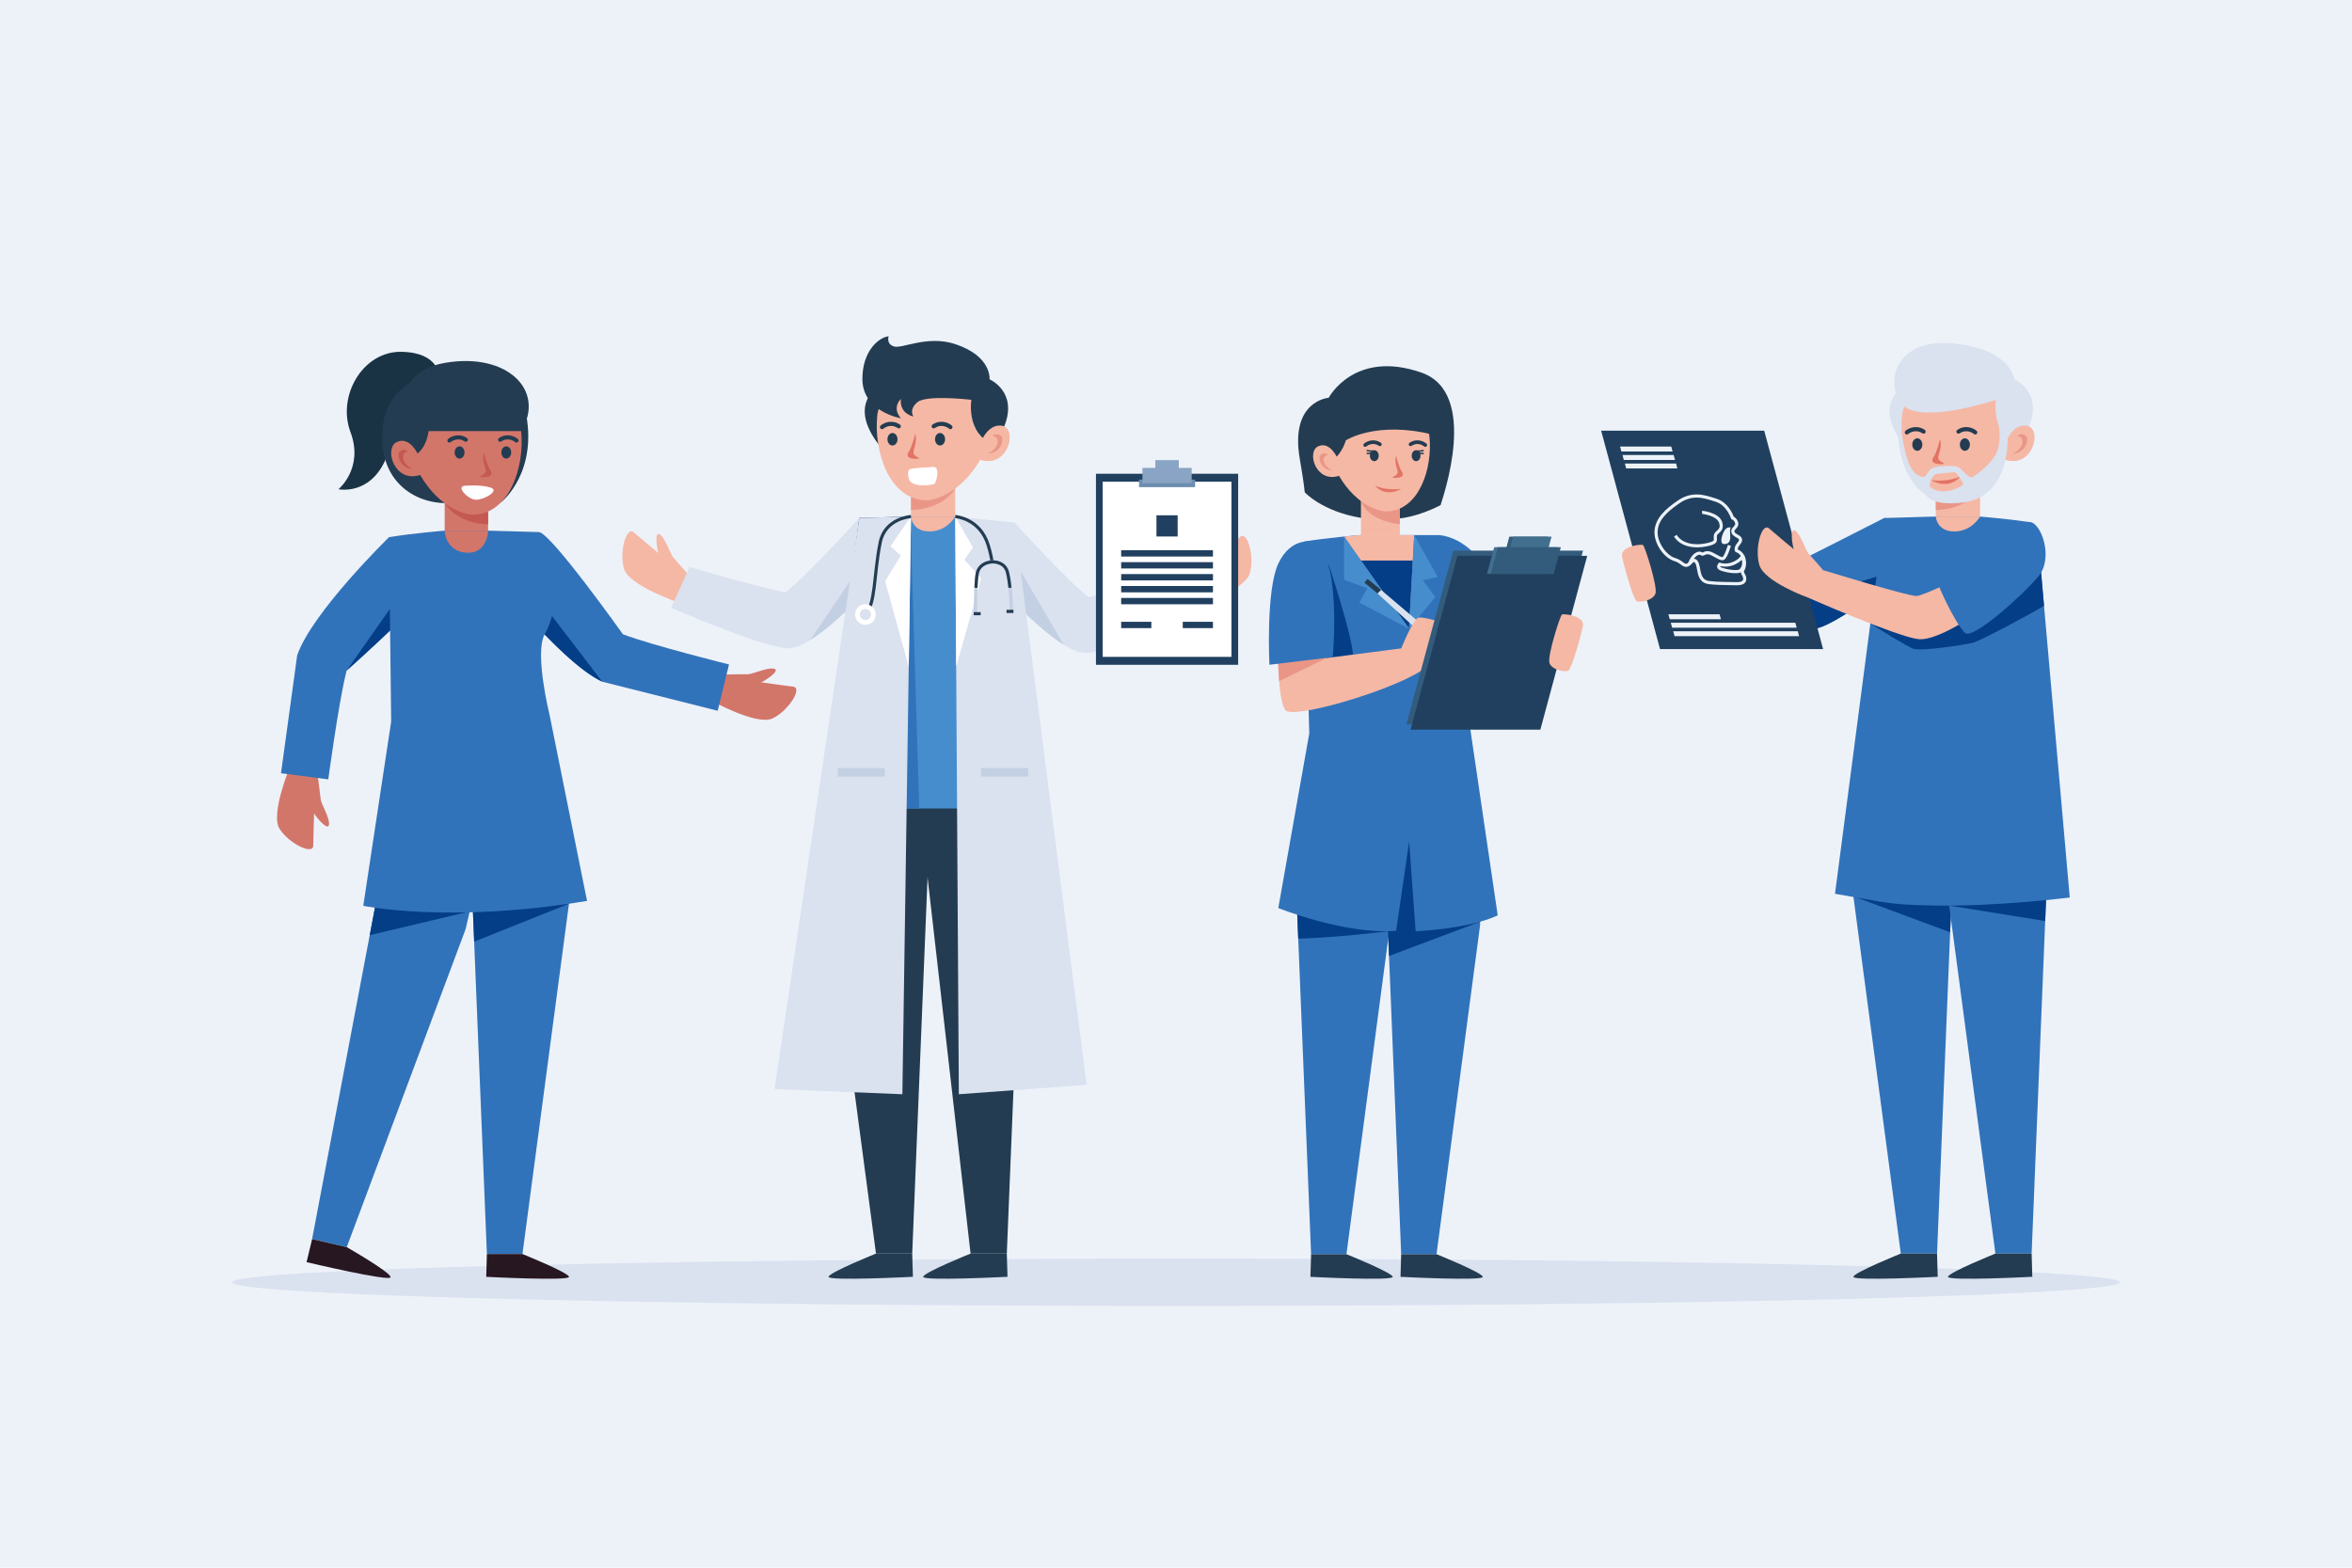 <?xml version="1.0" encoding="utf-8"?>
<!-- Generator: Adobe Illustrator 27.5.0, SVG Export Plug-In . SVG Version: 6.00 Build 0)  -->
<svg version="1.1" xmlns="http://www.w3.org/2000/svg" xmlns:xlink="http://www.w3.org/1999/xlink" x="0px" y="0px"
	 viewBox="0 0 750 500" style="enable-background:new 0 0 750 500;" xml:space="preserve">
<g id="BACKGROUND">
	<rect style="fill:#EDF2F9;" width="750" height="500"/>
</g>
<g id="OBJECTS">
	<ellipse style="fill:#DAE1EF;" cx="375" cy="408.976" rx="301" ry="7.547"/>
	<g>
		<path style="fill:#F5B8A5;" d="M573.866,183.586c0,0-9.422,3.298-11.871,3.486s-29.018-9.421-29.018-9.421l-5.088,11.306
			c0,0,25.061,9.987,32.221,10.929c7.16,0.942,24.119-4.522,24.119-4.522L573.866,183.586z"/>
		<path style="fill:#3173BA;" d="M600.811,165.214c0,0-30.495,15.565-32.002,16.13c-1.507,0.565,6.612,17.053,9.25,18.938
			c2.638,1.884,23.129-12.267,28.217-18.297C611.363,175.955,606.005,165.844,600.811,165.214z"/>
		<path style="fill:#033E87;" d="M599.667,184.316l-1.301-0.395l-21.814,6.691l0.627,8.77c0.334,0.412,0.632,0.721,0.881,0.899
			c1.731,1.236,11.144-4.429,18.852-10.174c0.005-0.004,0.012-0.009,0.017-0.013C598.234,187.34,599.667,184.316,599.667,184.316z"
			/>
		<polygon style="fill:#21405F;" points="581.345,207.018 529.345,207.018 510.567,137.355 562.567,137.355 		"/>
		<g>
			<g>
				<polygon style="fill:#3173BA;" points="590.693,283.591 606.125,399.819 617.68,399.819 623.258,263.025 591.873,263.025 				
					"/>
				<polygon style="fill:#033E87;" points="590.997,285.878 621.858,297.348 622.333,285 				"/>
				<path style="fill:#233C51;" d="M606.125,399.819c0,0-14.922,6.01-15.122,7.404c-0.199,1.395,26.894,0,26.894,0l-0.218-7.404
					H606.125z"/>
				<polygon style="fill:#3173BA;" points="620.854,283.591 636.287,399.819 647.841,399.819 653.419,263.025 622.035,263.025 				
					"/>
				<path style="fill:#033E87;" d="M652.166,293.756l0.418-10.248l-0.283-1.259c0,0-6.051-4.25-10.551-4.25
					s-17.408,0.25-17.408,0.25l-2.792,10.586L652.166,293.756z"/>
				<path style="fill:#233C51;" d="M636.287,399.819c0,0-14.922,6.01-15.122,7.404c-0.199,1.395,26.894,0,26.894,0l-0.218-7.404
					H636.287z"/>
				<path style="fill:#DAE1EF;" d="M610.72,120.986c0,0-15.451,5.252-3.893,20.599s14.847-16.064,14.75-16.285
					C621.481,125.079,610.72,120.986,610.72,120.986z"/>
				<path style="fill:#DAE1EF;" d="M605.339,139.434c0,0,0.411,13.563,9.161,18.606c8.75,5.043-8.036-19.562-8.036-19.562
					L605.339,139.434z"/>
				<path style="fill:#3173BA;" d="M646.848,166.461c-6.867-0.992-15.503-1.716-15.503-1.716h-14.059l-16.475,0.469L585.14,285.071
					c12.914,2.139,15.727,3.176,25.558,3.573l5.487,0.164c20.973,0.38,43.816-2.558,43.816-2.558l-8.433-95.637l-1.864-21.143
					C649.566,167.925,648.383,166.683,646.848,166.461z"/>
				<path style="fill:#033E87;" d="M629.125,205c2.45-0.596,19.006-9.561,22.675-11.747l0,0l-0.233-2.64l-0.826-9.366
					c-3.964-0.903-10.543-0.295-11.206,0.169c-0.952,0.667-4.535,2.917-11.202,5.25c-6.667,2.333-31.923,12.203-31.923,12.203
					s12.343,7.816,14.027,8.148C613.396,207.601,626.042,205.75,629.125,205z"/>
				<polygon style="fill:#F5B8A5;" points="617.286,155.439 617.286,164.745 631.399,164.745 631.399,147.015 617.286,147.015 				
					"/>
				<path style="fill:#EA9686;" d="M617.286,153.567c0.951-0.149,1.914-0.234,2.695-0.162c2.462,0.227,8.519,0.259,9.005,0.551
					c0.486,0.292,2.413,1.854,2.413,1.854s-3.462,6.536-14.113,6.892v-7.191V153.567z"/>
				<path style="fill:#F5B8A5;" d="M647.012,135.99c-4.138-2.008-6.798,3.688-6.798,3.688s-4.465-2.876-3.705-12.166
					c0,0-5.997-4.37-15.197-5.379c-10.042-1.313-14.343,6.261-14.767,10.285c-1.207,11.47,3.749,26.849,15.443,27.157
					c2.317,0.061,10.899-1.821,17.379-12.919C647.789,149.383,651.15,137.998,647.012,135.99z"/>
				<path style="fill:#EA9686;" d="M643.295,139.07c0,0,0.987-1.242,2.619-0.129c1.388,0.946-0.07,5.633-4.005,5.751
					c0,0,2.385-1.141,2.909-3.103C645.342,139.627,643.859,139.024,643.295,139.07z"/>
				<ellipse style="fill:#233C51;" cx="611.384" cy="141.786" rx="1.604" ry="1.991"/>
				<path style="fill:#E27466;" d="M618.646,139.994c0,0-1.014,4.24-2.046,5.714s-0.111,2.36,2.396,2.323
					c2.507-0.037-0.811-0.553-0.922-1.88S619.439,142.832,618.646,139.994z"/>
				<g>
					<path style="fill:#233C51;" d="M608.048,138.579c-0.183,0-0.366-0.076-0.498-0.225c-0.242-0.276-0.216-0.695,0.059-0.937
						c0.989-0.869,3.543-2.051,6.152-0.313c0.304,0.203,0.387,0.615,0.185,0.92c-0.204,0.307-0.615,0.385-0.921,0.184
						c-2.425-1.619-4.519,0.186-4.538,0.204C608.36,138.524,608.203,138.579,608.048,138.579z"/>
				</g>
				<ellipse style="fill:#233C51;" cx="626.555" cy="141.786" rx="1.604" ry="1.991"/>
				<g>
					<path style="fill:#233C51;" d="M629.863,138.579c0.183,0,0.366-0.076,0.498-0.225c0.242-0.276,0.216-0.695-0.059-0.937
						c-0.988-0.869-3.543-2.051-6.152-0.313c-0.304,0.203-0.387,0.615-0.185,0.92c0.204,0.307,0.615,0.385,0.921,0.184
						c2.425-1.619,4.519,0.186,4.538,0.204C629.55,138.524,629.708,138.579,629.863,138.579z"/>
				</g>
				<path style="fill:#DAE1EF;" d="M608.326,130.332c7.924,4.001,28.183-2.82,28.183-2.82c-0.936,8.811,3.705,12.166,3.705,12.166
					c3.027-5.419,6.798-3.688,6.798-3.688c4.509-11.048-4.669-15.004-4.669-15.004s-0.961-7.482-12.968-10.348
					C601.344,103.949,600.402,126.331,608.326,130.332z"/>
			</g>
			<path style="fill:#F5B8A5;" d="M617.286,164.745c0,0,0.236,4.755,5.882,4.755c5.645,0,8.231-4.755,8.231-4.755H617.286z"/>
		</g>
		<path style="fill:#F5B8A5;" d="M626,183.75c0,0-12.384,6.145-14.833,6.333s-29.822-8.245-29.822-8.245l-4.794,8.774
			c0,0,27.872,12.279,35.032,13.221c7.16,0.942,23.333-11.417,23.333-11.417L626,183.75z"/>
		<path style="fill:#3173BA;" d="M647.259,166.521c-4.784,0-28.281,15.914-29.788,16.479s6.612,17.053,9.25,18.938
			s18.157-12.015,23.244-18.045C655.053,177.863,650.75,166.521,647.259,166.521z"/>
		<path style="fill:#F5B8A5;" d="M581.345,181.838c0,0-3.587-4.157-4.585-5.227s-2.566-6.343-4.348-7.412
			c-1.782-1.069-0.855,4.728-0.428,5.963c0,0-5.488-4.538-7.84-6.604s-4.704,6.201-3.136,11.617
			c1.568,5.417,15.542,10.437,15.542,10.437S580.371,186.922,581.345,181.838z"/>
		<path style="fill:#F5B8A5;" d="M517.25,177.65c0.75,3.516,3.556,13.496,4.639,14.08c1.083,0.583,5.25-0.25,6-2.417
			c0.75-2.167-3.389-15.147-3.972-15.48C523.333,173.5,516.5,174.134,517.25,177.65z"/>
		<path style="fill:#DAE1EF;" d="M606.464,138.478c0,0,1.227,9.95,4.256,12.434c3.029,2.484,3.67,0.373,3.67,0.373l0.235,3.093
			l1.559,2.496l-2.984-1.201c0,0-1.87-0.862-1.817-1.049c0.054-0.188-0.886-2.063-1.604-2.875S605.491,145.019,606.464,138.478z"/>
		<path style="fill:#E27466;" d="M615.713,153.109c0,0,5.39,3.537,9.541-1.197C625.254,151.912,621.433,153.887,615.713,153.109z"/>
		<path style="fill:#DAE1EF;" d="M637.335,135.409c0,0,0.915,4.645-0.418,8.368c-1.333,3.723-6.542,7.639-7.917,8.369
			s-3.62-3.219-5.224-3.428c-1.604-0.208-6.563-0.259-8.063,0.871c-1.5,1.129-2.603,4.468-2.512,6.086
			c0.091,1.617,1.523,6.013,12.849,4.576c11.326-1.438,14.191-12.519,14.164-20.572
			C640.188,131.625,637.335,135.409,637.335,135.409z M620.063,156.719c-2.348,0.125-5.094-1.125-4.75-2.188
			c0,0,0.688-3.25,2.313-3.406c0.838-0.081,5.313-0.594,5.844-0.469s2.554,3.337,2.581,3.723
			C626.076,154.765,623.251,156.549,620.063,156.719z"/>
		<g>
			<g>
				<g>
					<path style="fill:none;stroke:#EDF2F9;stroke-miterlimit:10;" d="M555.419,177.746c0,0,0.816,0.982,0.593,1.761
						c0,0,0.13,1.186-0.853,2.336s-6.224-0.056-6.847-0.63s0.086-1.24,0.086-1.24s1.817,0.649,3.985-0.13
						S555.419,177.746,555.419,177.746z"/>
					<path style="fill:none;stroke:#EDF2F9;stroke-miterlimit:10;" d="M551.471,173.946c0,0-1.075,3.67-1.965,4.171
						c-0.89,0.5-3.383-1.794-4.866-1.831c-1.483-0.037-1.372,0.797-2.15,0.297c-0.779-0.5-2.589,0.173-3.725,3.209"/>
					<path style="fill:none;stroke:#EDF2F9;stroke-miterlimit:10;" d="M542.759,163.399c0.093,0,5.172,0.553,5.95,3.335
						c0.779,2.782-1.613,2.683-1.733,4.197c-0.12,1.514,0.808,2.062-2.863,2.843c-3.671,0.781-7.964,0.169-9.876-2.918"/>
				</g>
				<g>
					<path style="fill:#EDF2F9;" d="M541.025,158.702c2.156,0,4.182,0.721,6.164,1.361c3.559,1.149,4.877,5.505,4.877,5.505
						s0.777,0.111,1.185,1.166c0.408,1.055-1.168,1.373-1.184,2.634c-0.017,1.26,0.999,1.65,2.018,2.285s0.019,1.181-0.538,2.124
						c-0.556,0.943-0.667,2.171,0.241,2.43c0.908,0.26,1.631,1.538,1.631,1.538c0.971,2.434-0.26,4.096-0.26,4.096
						c-0.292,1.288,0.473,1.381,0.681,2.549c0.186,1.042-0.768,1.28-2.162,1.28c-0.168,0-0.342-0.003-0.521-0.009
						c-1.668-0.055-5.709-0.019-8.156-0.353s-2.632-2.484-3.007-4.597c-0.251-1.418-0.898-2.485-1.781-2.485
						c-0.433,0-0.922,0.257-1.449,0.854c-0.462,0.524-0.799,0.724-1.112,0.724c-0.773,0-1.402-1.219-3.417-1.799
						c-2.833-0.816-5.842-5.042-5.657-8.511c0.185-3.469,2.669-6.058,7.012-9.024C537.514,159.157,539.311,158.702,541.025,158.702
						 M541.025,157.702c-2.121,0-4.083,0.636-5.998,1.943c-3.732,2.549-7.217,5.499-7.447,9.797
						c-0.204,3.821,2.955,8.54,6.379,9.525c0.95,0.273,1.52,0.705,2.023,1.085c0.489,0.37,0.995,0.753,1.671,0.753
						c0.819,0,1.425-0.568,1.862-1.062c0.359-0.407,0.609-0.516,0.699-0.516c0.143,0,0.589,0.494,0.796,1.66l0.076,0.442
						c0.347,2.032,0.779,4.562,3.78,4.971c1.915,0.261,4.685,0.302,6.707,0.332c0.617,0.009,1.153,0.017,1.551,0.03
						c0.19,0.006,0.375,0.01,0.554,0.01c1.016,0,2.141-0.102,2.771-0.855c0.249-0.297,0.516-0.816,0.375-1.601
						c-0.116-0.648-0.361-1.065-0.541-1.369c-0.166-0.281-0.22-0.374-0.181-0.627c0.359-0.61,1.206-2.433,0.244-4.844l-0.025-0.063
						l-0.033-0.059c-0.152-0.269-0.961-1.611-2.169-1.991c-0.019-0.155,0.03-0.541,0.288-0.978c0.112-0.19,0.264-0.379,0.412-0.562
						c0.359-0.445,0.806-0.999,0.683-1.73c-0.079-0.47-0.379-0.87-0.89-1.189c-0.151-0.094-0.303-0.184-0.451-0.271
						c-0.88-0.519-1.103-0.7-1.097-1.152c0.003-0.193,0.134-0.353,0.433-0.672c0.393-0.418,1.123-1.197,0.684-2.335
						c-0.343-0.887-0.892-1.34-1.326-1.569c-0.482-1.258-2.052-4.625-5.36-5.693l-0.476-0.155
						C545.125,158.34,543.166,157.702,541.025,157.702L541.025,157.702z"/>
				</g>
			</g>
			<path style="fill:#EDF2F9;" d="M549.738,169.495c0.862-1.676,2.141-1.255,2.141-1.255c-0.445,0.92-0.056,1.93-0.139,3.361
				s-0.931,2.03-2.113,1.901S548.876,171.171,549.738,169.495z"/>
		</g>
		<g>
			<polygon style="fill:#EDF2F9;" points="533.35,143.994 532.926,142.423 516.606,142.423 517.03,143.994 			"/>
			<polygon style="fill:#EDF2F9;" points="534.116,146.7 533.692,145.128 517.372,145.128 517.795,146.7 			"/>
			<polygon style="fill:#EDF2F9;" points="534.881,149.405 534.458,147.834 518.138,147.834 518.561,149.405 			"/>
		</g>
		<g>
			<polygon style="fill:#EDF2F9;" points="548.763,197.494 548.339,195.923 532.019,195.923 532.443,197.494 			"/>
			<polygon style="fill:#EDF2F9;" points="572.922,200.2 572.498,198.628 532.785,198.628 533.208,200.2 			"/>
			<polygon style="fill:#EDF2F9;" points="573.688,202.905 573.264,201.334 533.55,201.334 533.974,202.905 			"/>
		</g>
	</g>
	<g>
		<g>
			<g>
				<path style="fill:#233C51;" d="M416.056,157.019l0.002,0c0,0,5.518,6.078,17.918,8.148c2.426,0.405,4.04,1.2,5.052,2.216
					c4.196-1.188,7.348-2.049,7.348-2.049s5.769-0.458,12.999-4.235c0.689-2.406,12.458-35.797-6.116-42.265
					c-21.437-7.465-29.571,8.035-29.571,8.035s-12.471,0.881-9.2,19.572C415.187,150.43,415.726,153.966,416.056,157.019z"/>
			</g>
		</g>
		<path style="fill:#3173BA;" d="M458.932,170.67c0,0,12.705,0.474,17.699,18.152c4.994,17.678-9.132,6.803-9.632,6.303
			s-3.749-0.82-4.874-3.785C461,188.375,458.932,170.67,458.932,170.67z"/>
		<g>
			<polygon style="fill:#3173BA;" points="471.98,294.991 458.076,400.014 446.803,400.014 441.361,266.554 471.98,266.554 			"/>
			<polygon style="fill:#3173BA;" points="443.256,294.991 429.352,400.014 418.079,400.014 412.637,266.554 443.256,266.554 			"/>
			<path style="fill:#033E87;" d="M413.314,283.169l0.66,16.196c11.841-0.258,29.017-2.375,29.017-2.375l0,0l-1.117-13.614
				c0,0-8.25-2.875-12.125-3.5C427.802,279.561,420.298,281.331,413.314,283.169z"/>
			<path style="fill:#233C51;" d="M429.352,400.014c0,0,14.559,5.863,14.753,7.224c0.194,1.361-26.239,0-26.239,0l0.213-7.224
				H429.352z"/>
			<path style="fill:#033E87;" d="M471.98,293.978l-29.056,10.925l-1.223-29.994c1.384-3.608,3.14-7.998,3.14-7.998l11.83-0.356
				c0,0,12.965,5.497,15.31,7.578V293.978z"/>
			<path style="fill:#3173BA;" d="M433.471,170.67c0,0-10.819,0.907-17.687,2.073l1.716,61.158l-9.879,55.716
				c0,0,21.25,8.552,37.576,7.256l4.146-28.506l2.073,28.64c0,0,16.844-0.652,26.174-5.057l-8.552-58.111
				c0,0-2.764-16.874-0.376-28.466c1.129-5.481,0.47-11.21-1.841-16.307c-1.539-3.396-3.096-5.698-3.096-5.698l-4.794-12.698h-12.05
				H433.471z"/>
			<path style="fill:#033E87;" d="M423.689,180.034c0,0,7.51,22.666,7.723,28.754c0.213,6.087-10.64,3.235-10.64,3.235
				s-0.174,1.537-0.473-3.868S423.689,180.034,423.689,180.034z"/>
			<polygon style="fill:#F5B8A5;" points="446.376,162.424 446.376,170.67 433.976,170.67 433.976,154.96 446.376,154.96 			"/>
			<path style="fill:#EA9686;" d="M438.354,154.96l7.344,0.68c0,0,0.257,0.107,0.678,0.284v6.5v4.813
				c-10.936-1.425-12.4-7.434-12.4-7.434l3.142-4.843H438.354z"/>
			<path style="fill:#F5B8A5;" d="M420.258,142.39c3.636-1.764,5.973,3.24,5.973,3.24s4.269-4.087,3.256-10.69
				c0,0,5.269-3.84,13.353-4.726c8.823-1.153,12.603,5.501,12.975,9.037c1.06,10.078-3.294,23.591-13.569,23.861
				c-2.036,0.053-9.576-1.6-15.269-11.351C419.575,154.158,416.622,144.154,420.258,142.39z"/>
			<path style="fill:#EA9686;" d="M423.524,145.096c0,0-0.867-1.091-2.301-0.113c-1.22,0.832,0.061,4.949,3.519,5.053
				c0,0-2.096-1.002-2.556-2.726C421.725,145.586,423.029,145.056,423.524,145.096z"/>
			<polygon style="fill:#F5B8A5;" points="450.963,170.67 449.311,200.537 428.586,171.128 433.471,170.67 			"/>
			<polygon style="fill:#033E87;" points="449.311,200.537 433.976,178.776 450.515,178.776 450.515,178.776 			"/>
			<polygon style="fill:#468DCE;" points="450.963,170.67 458.446,184.016 453.684,185.085 457.679,190.43 449.311,200.537 			"/>
			<polygon style="fill:#468DCE;" points="449.311,200.537 433.471,192.179 435.998,187.644 428.586,184.923 428.586,171.128 			"/>
			<path style="fill:#233C51;" d="M458.076,400.014c0,0,14.559,5.863,14.753,7.224c0.194,1.361-26.239,0-26.239,0l0.213-7.224
				H458.076z"/>
			<ellipse style="fill:#233C51;" cx="451.562" cy="145.339" rx="1.409" ry="1.749"/>
			<path style="fill:#E27466;" d="M445.181,145.339c0,0,0.891,3.725,1.798,5.021c0.907,1.296,0.097,2.073-2.106,2.041
				c-2.203-0.032,0.713-0.486,0.81-1.652C445.78,149.582,444.485,147.833,445.181,145.339z"/>
			<g>
				<path style="fill:#233C51;" d="M454.494,142.521c0.161,0,0.322-0.067,0.437-0.197c0.213-0.242,0.19-0.61-0.052-0.823
					c-0.869-0.764-3.113-1.802-5.406-0.275c-0.267,0.178-0.34,0.541-0.162,0.809c0.179,0.27,0.541,0.339,0.809,0.162
					c2.13-1.423,3.971,0.163,3.987,0.179C454.219,142.473,454.357,142.521,454.494,142.521z"/>
			</g>
			<g>
				<path style="fill:#233C51;" d="M452.17,144.123c0.371,0,1.043-0.027,1.713-0.194c0.126-0.031,0.202-0.158,0.17-0.282
					c-0.03-0.125-0.162-0.197-0.282-0.17c-0.906,0.226-1.852,0.177-1.862,0.175c-0.131-0.012-0.24,0.091-0.246,0.22
					c-0.008,0.128,0.091,0.238,0.219,0.246C451.896,144.118,452,144.123,452.17,144.123z"/>
			</g>
			<g>
				<path style="fill:#233C51;" d="M453.642,144.87c0.064,0,0.129-0.001,0.196-0.004c0.128-0.005,0.228-0.115,0.222-0.243
					c-0.005-0.125-0.108-0.223-0.232-0.223c-0.003,0-0.006,0-0.011,0c-1.127,0.044-1.921-0.386-1.928-0.39
					c-0.117-0.063-0.255-0.021-0.317,0.09c-0.062,0.112-0.023,0.254,0.09,0.317C451.695,144.436,452.489,144.87,453.642,144.87z"/>
			</g>
			<path style="fill:#233C51;" d="M439.642,145.339c0,0.966-0.631,1.749-1.409,1.749s-1.409-0.783-1.409-1.749
				c0-0.966,0.631-1.749,1.409-1.749S439.642,144.373,439.642,145.339z"/>
			<g>
				<path style="fill:#233C51;" d="M435.326,142.521c-0.161,0-0.322-0.067-0.437-0.197c-0.213-0.242-0.19-0.61,0.052-0.823
					c0.869-0.764,3.113-1.802,5.406-0.275c0.267,0.178,0.34,0.541,0.162,0.809c-0.179,0.27-0.541,0.339-0.809,0.162
					c-2.13-1.423-3.971,0.163-3.987,0.179C435.6,142.473,435.462,142.521,435.326,142.521z"/>
			</g>
			<g>
				<path style="fill:#233C51;" d="M437.624,144.123c-0.37,0-1.043-0.027-1.713-0.194c-0.126-0.031-0.202-0.158-0.17-0.282
					c0.03-0.125,0.162-0.197,0.282-0.17c0.906,0.226,1.852,0.177,1.862,0.175c0.131-0.012,0.24,0.091,0.246,0.22
					c0.008,0.128-0.091,0.238-0.219,0.246C437.899,144.118,437.795,144.123,437.624,144.123z"/>
			</g>
			<g>
				<path style="fill:#233C51;" d="M436.153,144.87c-0.064,0-0.129-0.001-0.196-0.004c-0.128-0.005-0.228-0.115-0.222-0.243
					c0.005-0.125,0.108-0.223,0.232-0.223c0.003,0,0.006,0,0.011,0c1.127,0.044,1.921-0.386,1.928-0.39
					c0.117-0.063,0.255-0.021,0.317,0.09c0.062,0.112,0.023,0.254-0.09,0.317C438.1,144.436,437.306,144.87,436.153,144.87z"/>
			</g>
			<path style="fill:#E27466;" d="M446.797,155.903c0,0-4.736,3.108-8.383-1.052C438.414,154.852,441.771,156.586,446.797,155.903z"
				/>
			<polygon style="fill:#C3CFE2;" points="422.004,198.485 416.872,211.523 416.585,201.297 			"/>
		</g>
		<g>
			<g>
				<polygon style="fill:#DAE1EF;" points="451.725,200.715 439.247,189.259 440.372,188.134 453.259,199.078 				"/>
				<polygon style="fill:#233C51;" points="439.247,189.259 435.053,185.782 436.127,184.657 440.372,188.134 				"/>
			</g>
			<path style="fill:#F5B8A5;" d="M407.54,207.26c0,0-0.162,15.906,2.335,19.24c2.212,2.952,32.31-5.667,43.049-12.418
				s7.545-15.413,7.545-15.413s-6.444-1.994-8.131-1.688s-5.523,9.819-5.523,9.819l-23.78,3.068l-0.767-3.989L407.54,207.26z"/>
			<path style="fill:#EA9686;" d="M407.885,217.253l15.15-7.384c0,0-11.91-1.744-13.535-1.619c-0.637,0.049-1.331,0.897-1.94,1.908
				C407.594,212.056,407.679,214.655,407.885,217.253z"/>
			<path style="fill:#3173BA;" d="M418.274,172.782c0,0-6.653-1.532-10.653,6.968s-2.836,32.273-2.836,32.273l20.207-2.448
				C424.992,209.574,428.083,175.618,418.274,172.782z"/>
		</g>
		<g>
			<polygon style="fill:#335B7C;" points="448.468,231.056 489.85,231.056 504.794,175.618 463.412,175.618 			"/>
			<polygon style="fill:#21405F;" points="449.801,232.723 491.184,232.723 506.127,177.285 464.745,177.285 			"/>
			<polygon style="fill:#426F8E;" points="494.234,183.031 496.528,174.522 476.469,174.522 474.175,183.031 			"/>
			<polygon style="fill:#335B7C;" points="492.161,176.358 493.565,171.152 481.291,171.152 479.888,176.358 			"/>
			<polygon style="fill:#426F8E;" points="493.349,176.358 494.752,171.152 482.479,171.152 481.076,176.358 			"/>
			<polygon style="fill:#335B7C;" points="495.422,183.031 497.715,174.522 477.656,174.522 475.363,183.031 			"/>
			<path style="fill:#F5B8A5;" d="M504.737,199.821c-0.75,3.516-3.556,13.496-4.639,14.08c-1.083,0.583-5.25-0.25-6-2.417
				c-0.75-2.167,3.389-15.147,3.972-15.48C498.653,195.671,505.487,196.305,504.737,199.821z"/>
		</g>
		<path style="fill:#233C51;" d="M429.152,140.44c0,0,9.765-6.356,27.932-1.773c0,0-1.798-8-3.024-9.25
			c-1.226-1.25-6.33-3.333-8.361-3.333c-2.032,0-9.963,1.917-9.963,1.917s-6.063,1.917-7.149,2.667
			C427.5,131.417,425.97,137.463,429.152,140.44z"/>
	</g>
	<g>
		<path style="fill:#193344;" d="M139.979,119.958c0,0,0.097-7.584-12.076-7.751c-12.173-0.167-20.481,14.001-16.148,25.585
			c4.333,11.583-3.833,18.25-3.833,18.25s10,2.114,15.083-9.61c5.083-11.724,2.978-20.279,9.822-17.043
			C139.672,132.625,139.979,119.958,139.979,119.958z"/>
		<path style="fill:#233C51;" d="M134.029,120.373c0,0-10.5,3.4-11.927,15.461c-1.936,16.363,8.733,24.349,19.69,24.633
			s18.071-0.346,18.071-0.346s12.136-9.537,7.553-29.704l-20.869,1.208L134.029,120.373z"/>
		<path style="fill:#D3766A;" d="M231.544,215.125c0,0,5.49-0.119,6.952-0.094c1.462,0.025,6.429-2.341,8.416-1.733
			c1.987,0.608-2.939,3.801-4.143,4.31c0,0,7.045,1.038,10.155,1.402c3.11,0.363-1.456,7.645-6.53,10.107
			c-5.073,2.462-19.716-5.736-19.716-5.736S228.42,219.252,231.544,215.125z"/>
		<g>
			<path style="fill:#3173BA;" d="M198.634,202.292c9.3,3.535,33.831,9.629,33.831,9.629l-3.61,14.773l-36.797-9.266
				c-13.059-6.129-34.242-33.262-34.242-33.262l13.998-14.47C175.479,169.697,198.634,202.292,198.634,202.292z"/>
			<path style="fill:#033E87;" d="M168.171,196.436c7.205,8.036,16.755,17.646,23.887,20.993l-17.364-22.677
				C174.695,194.751,170.879,193.621,168.171,196.436z"/>
			<g>
				<polygon style="fill:#3173BA;" points="181.746,285.887 166.599,399.967 155.258,399.967 149.783,265.7 180.588,265.7 				"/>
				<polygon style="fill:#3173BA;" points="148.474,296.338 110.57,397.766 99.522,395.202 124.548,263.174 154.555,270.139 				"/>
				<path style="fill:#033E87;" d="M141.522,280.865l-18.123,0.191c0,0-1.048,0.611-2.52,1.479l-2.983,15.735l31.888-7.573
					L141.522,280.865z"/>
				<path style="fill:#033E87;" d="M150.492,283.068l0.704,17.263l30.239-12.097l0.312-2.347l-0.442-7.706l-14.219-1.131
					C167.085,277.05,155.537,281.062,150.492,283.068z"/>
				<path style="fill:#3173BA;" d="M141.846,169.237c0,0-10.885,0.912-17.794,2.086l0.681,58.819l-8.893,58.762
					c0,0,27.286,5.736,71.357-1.564l-11.932-59.242c0,0-4.89-19.723-1.604-25.749c6.238-11.44,0.666-18.177-0.994-23.349
					c-1.518-4.727-0.852-9.303-0.852-9.303l-16.477-0.46H141.846z"/>
				<polygon style="fill:#D3766A;" points="155.645,160.173 155.645,169.385 141.793,169.385 141.793,151.834 155.645,151.834 				
					"/>
				<path style="fill:#C45951;" d="M155.645,158.265c-0.934-0.146-1.879-0.23-2.645-0.159c-2.416,0.223-8.362,0.254-8.839,0.54
					c-0.477,0.286-2.368,1.82-2.368,1.82s3.398,6.415,13.852,6.765v-7.058V158.265z"/>
				<path style="fill:#D3766A;" d="M126.468,141.013c4.062-1.971,6.672,3.62,6.672,3.62s4.383-2.823,3.637-11.941
					c0,0,5.887-4.289,14.916-5.279c9.857-1.288,14.078,6.145,14.494,10.095c1.185,11.258-3.68,26.353-15.157,26.655
					c-2.274,0.06-10.698-1.787-17.057-12.68C125.705,154.158,122.406,142.984,126.468,141.013z"/>
				<path style="fill:#C45951;" d="M130.116,144.036c0,0-0.968-1.219-2.57-0.126c-1.362,0.929,0.068,5.529,3.931,5.644
					c0,0-2.341-1.12-2.856-3.045C128.107,144.583,129.563,143.991,130.116,144.036z"/>
				<path style="fill:#271721;" d="M166.599,399.967c0,0,14.647,5.899,14.842,7.267c0.196,1.369-26.397,0-26.397,0l0.214-7.267
					H166.599z"/>
				<path style="fill:#271721;" d="M110.57,397.766c0,0,13.972,8.002,13.972,9.566c0,1.564-26.788-4.783-26.788-4.783l1.769-7.347
					L110.57,397.766z"/>
				<path style="fill:#D3766A;" d="M101.397,248.009c0,0,0.722,5.443,0.858,6.9c0.136,1.456,3.034,6.133,2.649,8.175
					s-4.101-2.503-4.74-3.643c0,0-0.257,7.116-0.275,10.247c-0.019,3.131-7.759-0.606-10.764-5.377
					c-3.005-4.771,3.531-20.228,3.531-20.228S96.951,245.358,101.397,248.009z"/>
				<path style="fill:#3173BA;" d="M110.53,213.887c-2.49,9.632-5.847,34.686-5.847,34.686l-15.081-1.962l5.159-37.593
					c4.654-13.654,29.292-37.695,29.292-37.695l15.922,12.321C140.378,187.285,110.53,213.887,110.53,213.887z"/>
				<path style="fill:#033E87;" d="M124.317,194.21l-13.788,19.676c0,0,6.802-6.063,13.867-12.796L124.317,194.21z"/>
				<ellipse style="fill:#233C51;" cx="161.438" cy="144.307" rx="1.574" ry="1.954"/>
				<path style="fill:#C45951;" d="M154.31,144.307c0,0,0.995,4.161,2.008,5.609s0.109,2.316-2.352,2.28
					c-2.461-0.036,0.796-0.543,0.905-1.846C154.979,149.047,153.532,147.093,154.31,144.307z"/>
				<g>
					<path style="fill:#233C51;" d="M164.712,141.159c0.18,0,0.36-0.075,0.489-0.221c0.237-0.271,0.212-0.682-0.058-0.919
						c-0.97-0.853-3.477-2.013-6.039-0.307c-0.299,0.199-0.38,0.604-0.181,0.903c0.2,0.301,0.604,0.378,0.904,0.181
						c2.38-1.589,4.436,0.182,4.454,0.2C164.405,141.105,164.56,141.159,164.712,141.159z"/>
				</g>
				<ellipse style="fill:#233C51;" cx="146.548" cy="144.307" rx="1.574" ry="1.954"/>
				<g>
					<g>
						<path style="fill:#233C51;" d="M143.3,141.159c-0.18,0-0.36-0.075-0.489-0.221c-0.237-0.271-0.212-0.682,0.058-0.919
							c0.97-0.853,3.477-2.013,6.039-0.307c0.299,0.199,0.38,0.604,0.181,0.903c-0.2,0.301-0.604,0.378-0.904,0.181
							c-2.38-1.589-4.436,0.182-4.454,0.2C143.607,141.105,143.453,141.159,143.3,141.159z"/>
					</g>
				</g>
				<path style="fill:#D3766A;" d="M141.793,169.385c0,0,0.268,6.458,6.926,6.893c6.658,0.434,6.926-6.893,6.926-6.893H141.793z"/>
			</g>
			<path style="fill:#FFFFFF;" d="M148.364,154.928c0,0,4.968-0.437,8.074,0.582c3.105,1.019-2.173,3.93-4.677,3.881
				C149.257,159.343,145.092,155.012,148.364,154.928z"/>
		</g>
		<path style="fill:#233C51;" d="M129.26,140.76c0,0-7.443-21.51,12.533-25.01s32.291,8.833,24.395,21.757h-31.313L129.26,140.76z"
			/>
	</g>
	<g>
		<g>
			<g>
				<path style="fill:#F5B8A5;" d="M219.309,183.061c0,0-3.587-4.157-4.585-5.227s-2.566-6.343-4.348-7.412
					s-0.855,4.728-0.428,5.963c0,0-5.488-4.538-7.84-6.604s-4.704,6.201-3.136,11.617c1.568,5.417,17.461,10.805,17.461,10.805
					S218.335,188.144,219.309,183.061z"/>
				<path style="fill:#DAE1EF;" d="M280.143,184.139c5.262-5.878-0.932-18.295-6.125-18.925c0,0-17.536,19.275-23.667,23.782
					c-13.167-2.993-30.45-8.172-30.45-8.172l-5.884,13.006c0,0,28.125,12.305,37,12.949
					C256.382,207.168,267.036,198.78,280.143,184.139z"/>
				<path style="fill:#C3CFE2;" d="M258.363,204.123c4.738-2.933,10.755-8.213,17.6-15.447c-1.995-1.525-4.94-3.279-4.94-3.279
					L258.363,204.123z"/>
				<path style="fill:#F5B8A5;" d="M378.209,184.525c0,0,3.587-4.157,4.585-5.227c0.998-1.069,2.566-6.343,4.348-7.412
					s0.855,4.728,0.428,5.963c0,0,5.488-4.538,7.84-6.604s4.704,6.201,3.136,11.617c-1.568,5.417-17.461,10.805-17.461,10.805
					S379.183,189.609,378.209,184.525z"/>
				<path style="fill:#DAE1EF;" d="M317.375,185.604c-5.262-5.878,0.932-18.295,6.125-18.925c0,0,17.536,19.275,23.667,23.782
					c13.167-2.993,30.45-8.172,30.45-8.172l5.884,13.006c0,0-28.125,12.305-37,12.949
					C341.136,208.633,330.482,200.244,317.375,185.604z"/>
				<path style="fill:#C3CFE2;" d="M339.163,205.593l-13.66-23.299c0,0-5.753,2.331-6.503,3.71c-0.15,0.275-0.137,0.763-0.028,1.358
					C326.892,196.031,333.837,202.298,339.163,205.593z"/>
				<g>
					<g>
						<polygon style="fill:#233C51;" points="263.9,283.591 279.332,399.819 290.886,399.819 296.464,263.025 265.08,263.025 						
							"/>
						<path style="fill:#233C51;" d="M279.332,399.819c0,0-14.922,6.01-15.122,7.404c-0.199,1.395,26.894,0,26.894,0l-0.218-7.404
							H279.332z"/>
						<polygon style="fill:#233C51;" points="295.779,279.839 309.493,399.819 321.048,399.819 326.626,263.025 295.241,263.025 
													"/>
						<path style="fill:#233C51;" d="M309.493,399.819c0,0-14.922,6.01-15.122,7.404c-0.199,1.395,26.894,0,26.894,0l-0.218-7.404
							H309.493z"/>
						<path style="fill:#233C51;" d="M283.927,120.986c0,0-15.451,5.252-3.893,20.599s14.847-16.064,14.75-16.285
							C294.688,125.079,283.927,120.986,283.927,120.986z"/>
						<path style="fill:#233C51;" d="M320,167.123c-6.867-0.992-15.449-2.377-15.449-2.377h-14.059l-16.475,0.469l-15.672,119.857
							c12.914,2.139,15.727,3.176,25.558,3.573l11.337-17.144c20.973,0.38,37.965,14.75,37.965,14.75l-8.433-95.637l-1.864-21.143
							C322.773,167.925,321.535,167.344,320,167.123z"/>
						<path style="fill:#468DCE;" d="M320,167.123c-6.867-0.992-15.449-2.377-15.449-2.377h-14.059l-16.475,0.469l-12.113,92.641
							h68.798l-5.929-67.242l-1.864-21.143C322.773,167.925,321.535,167.344,320,167.123z"/>
						<polygon style="fill:#3173BA;" points="290.294,165.032 293.138,257.856 286.194,257.856 						"/>
						<polygon style="fill:#F5B8A5;" points="290.492,155.439 290.492,164.745 304.605,164.745 304.605,147.015 290.492,147.015 
													"/>
						<path style="fill:#EA9686;" d="M290.492,153.567c0.951-0.149,1.914-0.234,2.695-0.162c2.462,0.227,8.519,0.259,9.005,0.551
							c0.486,0.292,2.413,1.854,2.413,1.854s-3.462,6.536-14.113,6.892v-7.191V153.567z"/>
						<path style="fill:#F5B8A5;" d="M320.218,135.99c-4.138-2.008-6.798,3.688-6.798,3.688s-4.465-2.876-3.705-12.166
							c0,0-5.997-4.37-15.197-5.379c-10.042-1.313-14.343,6.261-14.767,10.285c-1.207,11.47,3.749,26.849,15.443,27.157
							c2.317,0.061,10.899-1.821,17.379-12.919C320.996,149.383,324.357,137.998,320.218,135.99z"/>
						<path style="fill:#EA9686;" d="M316.502,139.07c0,0,0.987-1.242,2.619-0.129c1.388,0.946-0.07,5.633-4.005,5.751
							c0,0,2.385-1.141,2.909-3.103S317.065,139.024,316.502,139.07z"/>
						<ellipse style="fill:#233C51;" cx="284.59" cy="140.096" rx="1.604" ry="1.991"/>
						<path style="fill:#E27466;" d="M291.853,138.304c0,0-1.014,4.24-2.046,5.714c-1.032,1.475-0.111,2.36,2.396,2.323
							c2.507-0.037-0.811-0.553-0.922-1.88S292.646,141.143,291.853,138.304z"/>
						<g>
							<path style="fill:#233C51;" d="M281.254,136.889c-0.183,0-0.366-0.076-0.498-0.225c-0.242-0.276-0.216-0.695,0.059-0.937
								c0.989-0.869,3.543-2.051,6.152-0.313c0.304,0.203,0.387,0.615,0.185,0.92c-0.204,0.307-0.615,0.385-0.921,0.184
								c-2.425-1.619-4.519,0.186-4.538,0.204C281.567,136.835,281.41,136.889,281.254,136.889z"/>
						</g>
						<ellipse style="fill:#233C51;" cx="299.761" cy="140.096" rx="1.604" ry="1.991"/>
						<g>
							<path style="fill:#233C51;" d="M303.07,136.889c0.183,0,0.366-0.076,0.498-0.225c0.242-0.276,0.216-0.695-0.059-0.937
								c-0.988-0.869-3.543-2.051-6.152-0.313c-0.304,0.203-0.387,0.615-0.185,0.92c0.204,0.307,0.615,0.385,0.921,0.184
								c2.425-1.619,4.519,0.186,4.538,0.204C302.757,136.835,302.914,136.889,303.07,136.889z"/>
						</g>
						<path style="fill:#233C51;" d="M304.606,109.75c11.721,3.87,10.944,11.236,10.944,11.236s9.179,3.956,4.669,15.004
							c0,0-3.771-1.732-6.798,3.688c0,0-4.641-3.355-3.705-12.166c0,0-14.215-1.678-17.132,0.738
							c-2.917,2.417-1.319,4.583-1.319,4.583s-4.476-0.781-4.001-5.583c0,0-2.987,2.627,0,6.147c0,0-12.189-2.043-12.263-12.411
							c-0.064-8.986,5.201-13.403,8.375-13.736c0,0-0.875,2.417,1.667,3.25C287.583,111.333,295.687,106.805,304.606,109.75z"/>
					</g>
					<path style="fill:#F5B8A5;" d="M290.492,164.745c0,0,0.236,4.755,5.882,4.755c5.645,0,8.232-4.755,8.232-4.755H290.492z"/>
				</g>
			</g>
			<path style="fill:#FFFFFF;" d="M289.719,152.344c0,0-0.531-2.156,0.344-2.656s5.036-0.531,7.487-0.75s0.982,5.031,0.42,5.375
				S290.281,155.906,289.719,152.344z"/>
			<polygon style="fill:#DAE1EF;" points="290.492,164.745 287.75,349 247,347.333 274.018,165.214 			"/>
			<polygon style="fill:#DAE1EF;" points="304.605,164.745 305.75,349 346.5,346 323.5,166.679 			"/>
			<polyline style="fill:#FFFFFF;" points="290.492,164.745 290.294,165.032 283.927,174.25 287.263,177.125 282.25,185.375 
				289.78,212.624 			"/>
			<polygon style="fill:#FFFFFF;" points="304.605,164.745 304.903,212.624 312.875,184.474 307.5,178.5 310.25,174.625 			"/>
			<rect x="312.875" y="245" style="fill:#C3CFE2;" width="14.958" height="2.667"/>
			<rect x="267.164" y="245" style="fill:#C3CFE2;" width="14.958" height="2.667"/>
		</g>
		<g>
			<rect x="349.477" y="151.1" style="fill:#21405F;" width="45.343" height="60.932"/>
			<rect x="351.623" y="153.633" style="fill:#FFFFFF;" width="41.052" height="55.867"/>
			<rect x="368.768" y="164.348" style="fill:#21405F;" width="6.761" height="6.761"/>
			<g>
				<g>
					<g>
						<rect x="357.514" y="175.485" style="fill:#21405F;" width="29.27" height="2.019"/>
					</g>
					<g>
						<rect x="357.514" y="179.291" style="fill:#21405F;" width="29.27" height="2.019"/>
					</g>
					<g>
						<rect x="357.514" y="183.096" style="fill:#21405F;" width="29.27" height="2.019"/>
					</g>
					<g>
						<rect x="357.514" y="186.901" style="fill:#21405F;" width="29.27" height="2.019"/>
					</g>
					<g>
						<rect x="357.514" y="190.707" style="fill:#21405F;" width="29.27" height="2.019"/>
					</g>
					<g>
						<rect x="357.514" y="198.317" style="fill:#21405F;" width="9.629" height="2.019"/>
					</g>
					<g>
						<rect x="377.154" y="198.317" style="fill:#21405F;" width="9.629" height="2.019"/>
					</g>
				</g>
			</g>
			<rect x="363.21" y="152.97" style="fill:#6D8EAF;" width="17.876" height="2.405"/>
			<rect x="364.294" y="149.23" style="fill:#89A4C4;" width="15.709" height="4.862"/>
			<rect x="368.408" y="146.756" style="fill:#89A4C4;" width="7.48" height="3.74"/>
		</g>
		<path style="fill:none;stroke:#233C51;stroke-miterlimit:10;" d="M290.493,164.745c0,0-8.272,0.507-9.823,8.281
			c-2.088,10.468-1.409,19.474-4.706,22.974"/>
		<g>
			<circle style="fill:#FFFFFF;" cx="275.964" cy="196" r="3.292"/>
			<circle style="fill:#DAE1EF;" cx="275.964" cy="196" r="1.775"/>
		</g>
		<path style="fill:none;stroke:#233C51;stroke-miterlimit:10;" d="M304.605,164.745c0,0,7.875,0.505,10.51,9.13
			c0.63,2.063,1.024,3.884,1.258,5.461"/>
		<path style="fill:none;stroke:#C3CFE2;stroke-miterlimit:10;" d="M311.038,195.728c0,0-0.041-9.597,0.594-12.904
			c0.875-4.554,8.458-4.929,9.593-0.424c1.184,4.702,1.31,12.412,1.31,12.412"/>
		<path style="fill:none;stroke:#233C51;stroke-miterlimit:10;" d="M311.204,187.468c0.088-1.848,0.223-3.575,0.428-4.644
			c0.875-4.554,8.458-4.929,9.593-0.424c0.378,1.499,0.647,3.305,0.84,5.069"/>
		<line style="fill:none;stroke:#233C51;stroke-miterlimit:10;" x1="310.489" y1="195.728" x2="312.708" y2="195.728"/>
		<line style="fill:none;stroke:#233C51;stroke-miterlimit:10;" x1="320.955" y1="195" x2="323.174" y2="195"/>
	</g>
</g>
</svg>
